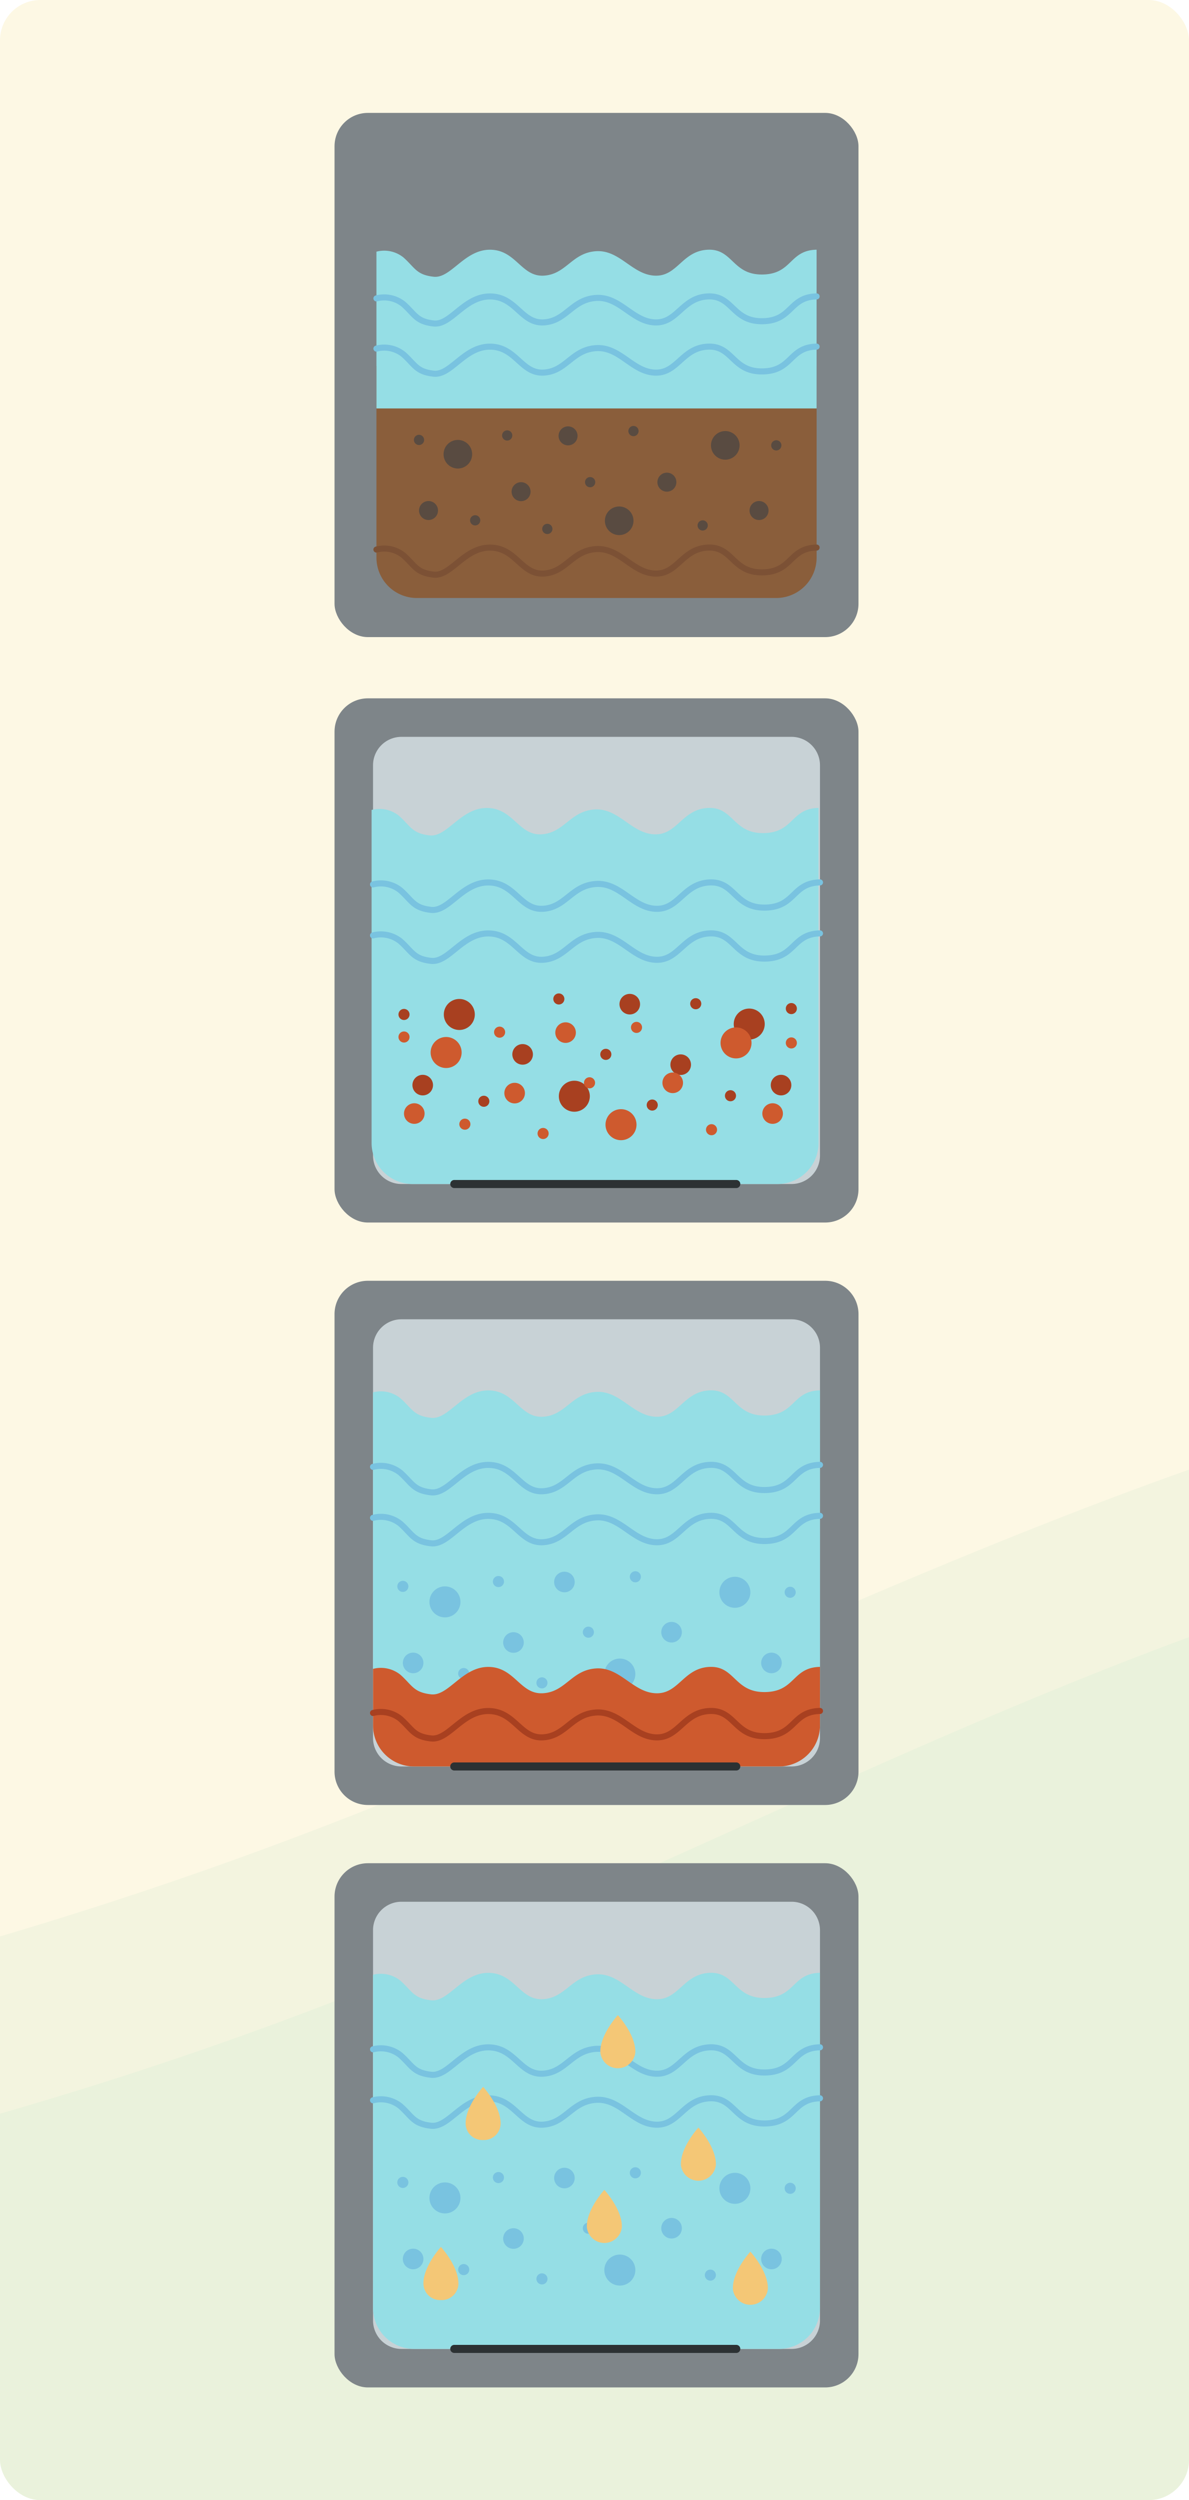 <svg xmlns="http://www.w3.org/2000/svg" xmlns:xlink="http://www.w3.org/1999/xlink" width="295" height="620" viewBox="0 0 295 620">
  <defs>
    <clipPath id="clip-path">
      <rect id="Rectángulo_339886" data-name="Rectángulo 339886" width="295" height="620" rx="10" transform="translate(945 -210)" fill="#ecf7f4"/>
    </clipPath>
    <clipPath id="clip-path-2">
      <rect id="Rectángulo_341227" data-name="Rectángulo 341227" width="129.997" height="564.057" fill="none"/>
    </clipPath>
  </defs>
  <g id="_16" data-name="16" transform="translate(-180 -7699)">
    <rect id="Rectángulo_341228" data-name="Rectángulo 341228" width="295" height="620" rx="10" transform="translate(180 7699)" fill="#fdf8e4"/>
    <g id="Enmascarar_grupo_927225" data-name="Enmascarar grupo 927225" transform="translate(-765 7909)" opacity="0.5" clip-path="url(#clip-path)">
      <g id="Grupo_957582" data-name="Grupo 957582" transform="translate(-78.729 144.139)">
        <path id="Trazado_725166" data-name="Trazado 725166" d="M1281.338,0V262.759H1.15V80.116c39.925-8.714,84-9.753,124.98-4.7,33.387,4.117,65.648,11.48,97.482,20.143.239.078.478.143.734.208,16.182,4.429,32.261,9.195,48.323,14.052,29.274,8.844,58.462,17.974,88.111,25.857,219.953,58.493,471.041,45.519,678.585-35.052C1121.024,68.935,1197.75,26.883,1281.338,0" transform="translate(68.391 41.119)" fill="#34bc85" opacity="0.1"/>
        <path id="Trazado_725167" data-name="Trazado 725167" d="M1350.88,0V267.323H1.15V81.508c42.094-8.866,88.56-9.923,131.77-4.783,35.2,4.188,69.214,11.68,102.777,20.493.252.079.5.145.774.211,17.061,4.505,34.013,9.354,50.948,14.3,30.864,9,61.638,18.286,92.9,26.306,231.9,59.509,496.628,46.31,715.447-35.661C1181.858,70.132,1262.751,27.35,1350.88,0" transform="translate(-1.15)" fill="#34bc85" opacity="0.1"/>
      </g>
    </g>
    <g id="Grupo_965580" data-name="Grupo 965580" transform="translate(263 7727)">
      <g id="Grupo_965580-2" data-name="Grupo 965580" clip-path="url(#clip-path-2)">
        <rect id="Rectángulo_341220" data-name="Rectángulo 341220" width="129.997" height="129.996" rx="8.266" transform="translate(0 145.179)" fill="#7e8589"/>
        <path id="Rectángulo_341221" data-name="Rectángulo 341221" d="M7.05,0h96.79a7.051,7.051,0,0,1,7.051,7.051V103.84a7.052,7.052,0,0,1-7.052,7.052H7.05A7.05,7.05,0,0,1,0,103.842V7.05A7.05,7.05,0,0,1,7.05,0Z" transform="translate(9.553 154.731)" fill="#c8d2d6"/>
        <path id="Trazado_730022" data-name="Trazado 730022" d="M89.737,119.339c-6.423.377-7.553,6.8-13.274,6.53s-8.794-6.582-14.837-6.153-7.452,5.828-13.115,6.153-6.961-6.475-13.488-6.53-9.878,7.286-14.248,6.8-4.7-2.266-7.609-4.856a7.73,7.73,0,0,0-6.8-1.457V202.41a10.184,10.184,0,0,0,10.185,10.185h90.521a10.184,10.184,0,0,0,10.186-10.185V119.324c-6.964.147-6.071,6.166-13.681,6.247s-7.42-6.608-13.84-6.233" transform="translate(2.83 53.029)" fill="#95dee5"/>
        <path id="Trazado_730023" data-name="Trazado 730023" d="M68.571,157.619a3.845,3.845,0,1,0,3.846-3.846,3.847,3.847,0,0,0-3.846,3.846" transform="translate(30.474 68.339)" fill="#a84020"/>
        <path id="Trazado_730024" data-name="Trazado 730024" d="M38.53,170.009a3.844,3.844,0,1,0,3.845-3.846,3.845,3.845,0,0,0-3.845,3.846" transform="translate(17.123 73.845)" fill="#a84020"/>
        <path id="Trazado_730025" data-name="Trazado 730025" d="M18.772,155.971a3.844,3.844,0,1,0,3.844-3.845,3.845,3.845,0,0,0-3.844,3.845" transform="translate(8.343 67.607)" fill="#a84020"/>
        <path id="Trazado_730026" data-name="Trazado 730026" d="M57.694,164.191a2.554,2.554,0,1,0,2.555-2.552,2.555,2.555,0,0,0-2.555,2.552" transform="translate(25.64 71.835)" fill="#a84020"/>
        <path id="Trazado_730027" data-name="Trazado 730027" d="M30.54,162.423a2.554,2.554,0,1,0,2.552-2.552,2.553,2.553,0,0,0-2.552,2.552" transform="translate(13.572 71.049)" fill="#a84020"/>
        <path id="Trazado_730028" data-name="Trazado 730028" d="M61.094,153.366a1.374,1.374,0,1,0,1.375-1.375,1.376,1.376,0,0,0-1.375,1.375" transform="translate(27.151 67.547)" fill="#a84020"/>
        <path id="Trazado_730029" data-name="Trazado 730029" d="M67.061,169.163a1.373,1.373,0,1,0,1.374-1.374,1.373,1.373,0,0,0-1.374,1.374" transform="translate(29.803 74.568)" fill="#a84020"/>
        <path id="Trazado_730030" data-name="Trazado 730030" d="M37.579,152.55a1.373,1.373,0,1,0,1.371-1.375,1.371,1.371,0,0,0-1.371,1.375" transform="translate(16.701 67.184)" fill="#a84020"/>
        <path id="Trazado_730031" data-name="Trazado 730031" d="M45.648,162.062a1.375,1.375,0,1,0,1.378-1.377,1.376,1.376,0,0,0-1.378,1.377" transform="translate(20.287 71.411)" fill="#a84020"/>
        <path id="Trazado_730032" data-name="Trazado 730032" d="M53.621,170.764a1.374,1.374,0,1,0,1.372-1.376,1.373,1.373,0,0,0-1.372,1.376" transform="translate(23.83 75.278)" fill="#a84020"/>
        <path id="Trazado_730033" data-name="Trazado 730033" d="M24.695,170.117a1.372,1.372,0,1,0,1.369-1.377,1.37,1.37,0,0,0-1.369,1.377" transform="translate(10.975 74.99)" fill="#a84020"/>
        <path id="Trazado_730034" data-name="Trazado 730034" d="M10.983,155.211a1.373,1.373,0,1,0,1.372-1.375,1.372,1.372,0,0,0-1.372,1.375" transform="translate(4.881 68.367)" fill="#a84020"/>
        <path id="Trazado_730035" data-name="Trazado 730035" d="M77.515,154.2a1.374,1.374,0,1,0,1.375-1.374,1.376,1.376,0,0,0-1.375,1.374" transform="translate(34.449 67.916)" fill="#a84020"/>
        <path id="Trazado_730036" data-name="Trazado 730036" d="M48.946,153.807a2.552,2.552,0,1,0,2.551-2.555,2.553,2.553,0,0,0-2.551,2.555" transform="translate(21.752 67.218)" fill="#a84020"/>
        <path id="Trazado_730037" data-name="Trazado 730037" d="M13.381,167.7a2.553,2.553,0,1,0,2.554-2.552,2.555,2.555,0,0,0-2.554,2.552" transform="translate(5.947 73.395)" fill="#a84020"/>
        <path id="Trazado_730038" data-name="Trazado 730038" d="M74.933,167.7a2.552,2.552,0,1,0,2.552-2.552,2.551,2.551,0,0,0-2.552,2.552" transform="translate(33.301 73.395)" fill="#a84020"/>
        <path id="Trazado_730039" data-name="Trazado 730039" d="M6.613,132.613a7.73,7.73,0,0,1,6.8,1.457c2.913,2.59,3.238,4.371,7.611,4.858s7.715-6.854,14.245-6.8,7.824,6.852,13.491,6.529,7.068-5.721,13.111-6.15,9.119,5.88,14.84,6.15,6.852-6.15,13.276-6.529,6.231,6.314,13.84,6.233,6.717-6.1,13.679-6.247" transform="translate(2.939 58.713)" fill="none" stroke="#79c3e0" stroke-linecap="round" stroke-linejoin="round" stroke-width="1.503"/>
        <path id="Trazado_730040" data-name="Trazado 730040" d="M6.613,141.366a7.725,7.725,0,0,1,6.8,1.457c2.913,2.59,3.238,4.371,7.611,4.858s7.715-6.852,14.245-6.8,7.824,6.852,13.491,6.529,7.068-5.721,13.111-6.152,9.119,5.882,14.84,6.152,6.852-6.152,13.276-6.529,6.231,6.314,13.84,6.233,6.717-6.1,13.679-6.247" transform="translate(2.939 62.603)" fill="none" stroke="#79c3e0" stroke-linecap="round" stroke-linejoin="round" stroke-width="1.503"/>
        <path id="Trazado_730041" data-name="Trazado 730041" d="M24.2,162.5a3.846,3.846,0,1,1-3.846-3.845A3.847,3.847,0,0,1,24.2,162.5" transform="translate(7.335 70.509)" fill="#ce5a2e"/>
        <path id="Trazado_730042" data-name="Trazado 730042" d="M54.237,174.893a3.845,3.845,0,1,1-3.845-3.845,3.845,3.845,0,0,1,3.845,3.845" transform="translate(20.686 76.016)" fill="#ce5a2e"/>
        <path id="Trazado_730043" data-name="Trazado 730043" d="M73.994,160.855a3.844,3.844,0,1,1-3.844-3.845,3.845,3.845,0,0,1,3.844,3.845" transform="translate(29.467 69.777)" fill="#ce5a2e"/>
        <path id="Trazado_730044" data-name="Trazado 730044" d="M34.276,169.075a2.554,2.554,0,1,1-2.554-2.554,2.555,2.555,0,0,1,2.554,2.554" transform="translate(12.963 74.004)" fill="#ce5a2e"/>
        <path id="Trazado_730045" data-name="Trazado 730045" d="M61.431,167.307a2.554,2.554,0,1,1-2.554-2.552,2.555,2.555,0,0,1,2.554,2.552" transform="translate(25.031 73.219)" fill="#ce5a2e"/>
        <path id="Trazado_730046" data-name="Trazado 730046" d="M30.153,158.248a1.375,1.375,0,1,1-1.377-1.374,1.378,1.378,0,0,1,1.377,1.374" transform="translate(12.178 69.717)" fill="#ce5a2e"/>
        <path id="Trazado_730047" data-name="Trazado 730047" d="M24.186,174.046a1.374,1.374,0,1,1-1.374-1.374,1.374,1.374,0,0,1,1.374,1.374" transform="translate(9.527 76.738)" fill="#ce5a2e"/>
        <path id="Trazado_730048" data-name="Trazado 730048" d="M53.666,157.433a1.373,1.373,0,1,1-1.371-1.375,1.371,1.371,0,0,1,1.371,1.375" transform="translate(22.63 69.354)" fill="#ce5a2e"/>
        <path id="Trazado_730049" data-name="Trazado 730049" d="M45.6,166.946a1.375,1.375,0,1,1-1.378-1.377,1.375,1.375,0,0,1,1.378,1.377" transform="translate(19.042 73.581)" fill="#ce5a2e"/>
        <path id="Trazado_730050" data-name="Trazado 730050" d="M37.625,175.646a1.375,1.375,0,1,1-1.371-1.377,1.372,1.372,0,0,1,1.371,1.377" transform="translate(15.499 77.448)" fill="#ce5a2e"/>
        <path id="Trazado_730051" data-name="Trazado 730051" d="M66.55,175a1.372,1.372,0,1,1-1.371-1.377A1.372,1.372,0,0,1,66.55,175" transform="translate(28.356 77.16)" fill="#ce5a2e"/>
        <path id="Trazado_730052" data-name="Trazado 730052" d="M80.263,160.1a1.374,1.374,0,1,1-1.374-1.375,1.373,1.373,0,0,1,1.374,1.375" transform="translate(34.449 70.537)" fill="#ce5a2e"/>
        <path id="Trazado_730053" data-name="Trazado 730053" d="M13.731,159.08a1.374,1.374,0,1,1-1.375-1.375,1.375,1.375,0,0,1,1.375,1.375" transform="translate(4.881 70.086)" fill="#ce5a2e"/>
        <path id="Trazado_730054" data-name="Trazado 730054" d="M43.025,158.69a2.552,2.552,0,1,1-2.551-2.554,2.553,2.553,0,0,1,2.551,2.554" transform="translate(16.852 69.389)" fill="#ce5a2e"/>
        <path id="Trazado_730055" data-name="Trazado 730055" d="M78.59,172.586a2.553,2.553,0,1,1-2.554-2.554,2.552,2.552,0,0,1,2.554,2.554" transform="translate(32.657 75.565)" fill="#ce5a2e"/>
        <path id="Trazado_730056" data-name="Trazado 730056" d="M17.039,172.584a2.553,2.553,0,1,1-2.552-2.552,2.552,2.552,0,0,1,2.552,2.552" transform="translate(5.303 75.565)" fill="#ce5a2e"/>
        <line id="Línea_295" data-name="Línea 295" x2="69.96" transform="translate(29.714 265.623)" fill="none" stroke="#2c3133" stroke-linecap="round" stroke-linejoin="round" stroke-width="2.004"/>
        <rect id="Rectángulo_341222" data-name="Rectángulo 341222" width="129.997" height="129.996" rx="8.266" transform="translate(0 -0.001)" fill="#7e8589"/>
        <path id="Trazado_730057" data-name="Trazado 730057" d="M7.2,43.44V90.963a10.03,10.03,0,0,0,10.03,10.03h89.149a10.03,10.03,0,0,0,10.03-10.03V43.44Z" transform="translate(3.198 19.305)" fill="#8a5e3b"/>
        <path id="Trazado_730058" data-name="Trazado 730058" d="M7.2,23.975a7.616,7.616,0,0,1,6.7,1.434c2.869,2.551,3.188,4.306,7.492,4.784s7.6-6.748,14.031-6.7,7.706,6.748,13.286,6.429,6.962-5.635,12.913-6.058,8.981,5.791,14.615,6.058S82.979,23.868,89.3,23.5s6.139,6.218,13.631,6.139,6.618-6.009,13.472-6.153V62.855H7.2Z" transform="translate(3.198 10.436)" fill="#95dee5"/>
        <path id="Trazado_730059" data-name="Trazado 730059" d="M7.2,32a7.614,7.614,0,0,1,6.7,1.436c2.869,2.549,3.188,4.3,7.492,4.782s7.6-6.748,14.031-6.7,7.706,6.75,13.286,6.432,6.962-5.636,12.913-6.058S70.6,37.682,76.229,37.95s6.75-6.058,13.073-6.432,6.139,6.22,13.631,6.14,6.618-6.01,13.472-6.153" transform="translate(3.198 14)" fill="none" stroke="#79c3e0" stroke-linecap="round" stroke-linejoin="round" stroke-width="1.503"/>
        <path id="Trazado_730060" data-name="Trazado 730060" d="M7.2,40.618a7.616,7.616,0,0,1,6.7,1.434c2.869,2.551,3.188,4.306,7.492,4.784s7.6-6.748,14.031-6.7,7.706,6.748,13.286,6.429,6.962-5.635,12.913-6.058S70.6,46.3,76.229,46.569s6.75-6.058,13.073-6.429,6.139,6.218,13.631,6.137,6.618-6.009,13.472-6.153" transform="translate(3.198 17.832)" fill="none" stroke="#79c3e0" stroke-linecap="round" stroke-linejoin="round" stroke-width="1.503"/>
        <path id="Trazado_730061" data-name="Trazado 730061" d="M7.2,75.118a7.616,7.616,0,0,1,6.7,1.434c2.869,2.552,3.188,4.306,7.492,4.784s7.6-6.748,14.031-6.7S43.121,81.388,48.7,81.07s6.962-5.636,12.913-6.059S70.6,80.8,76.229,81.07s6.75-6.059,13.073-6.431,6.139,6.218,13.631,6.139,6.618-6.009,13.472-6.155" transform="translate(3.198 33.164)" fill="none" stroke="#7c5135" stroke-linecap="round" stroke-linejoin="round" stroke-width="1.503"/>
        <path id="Trazado_730062" data-name="Trazado 730062" d="M25.823,59.69a3.547,3.547,0,1,1-3.547-3.546,3.548,3.548,0,0,1,3.547,3.546" transform="translate(8.323 24.951)" fill="#594b41"/>
        <path id="Trazado_730063" data-name="Trazado 730063" d="M53.534,71.119a3.547,3.547,0,1,1-3.546-3.547,3.547,3.547,0,0,1,3.546,3.547" transform="translate(20.639 30.03)" fill="#594b41"/>
        <path id="Trazado_730064" data-name="Trazado 730064" d="M71.757,58.171a3.547,3.547,0,1,1-3.546-3.546,3.546,3.546,0,0,1,3.546,3.546" transform="translate(28.737 24.276)" fill="#594b41"/>
        <path id="Trazado_730065" data-name="Trazado 730065" d="M35.121,65.753A2.354,2.354,0,1,1,32.765,63.4a2.355,2.355,0,0,1,2.356,2.354" transform="translate(13.516 28.175)" fill="#594b41"/>
        <path id="Trazado_730066" data-name="Trazado 730066" d="M60.168,64.123a2.354,2.354,0,1,1-2.354-2.356,2.355,2.355,0,0,1,2.354,2.356" transform="translate(24.647 27.45)" fill="#594b41"/>
        <path id="Trazado_730067" data-name="Trazado 730067" d="M31.317,55.768A1.268,1.268,0,1,1,30.049,54.5a1.268,1.268,0,0,1,1.268,1.268" transform="translate(12.791 24.221)" fill="#594b41"/>
        <path id="Trazado_730068" data-name="Trazado 730068" d="M25.815,70.339a1.267,1.267,0,1,1-1.267-1.267,1.268,1.268,0,0,1,1.267,1.267" transform="translate(10.346 30.697)" fill="#594b41"/>
        <path id="Trazado_730069" data-name="Trazado 730069" d="M53.008,55.015a1.267,1.267,0,1,1-1.267-1.268,1.267,1.267,0,0,1,1.267,1.268" transform="translate(22.431 23.886)" fill="#594b41"/>
        <path id="Trazado_730070" data-name="Trazado 730070" d="M45.564,63.788A1.268,1.268,0,1,1,44.3,62.52a1.268,1.268,0,0,1,1.268,1.268" transform="translate(19.122 27.785)" fill="#594b41"/>
        <path id="Trazado_730071" data-name="Trazado 730071" d="M38.211,71.814a1.268,1.268,0,1,1-1.268-1.268,1.27,1.27,0,0,1,1.268,1.268" transform="translate(15.854 31.352)" fill="#594b41"/>
        <path id="Trazado_730072" data-name="Trazado 730072" d="M64.893,71.217a1.267,1.267,0,1,1-1.267-1.268,1.267,1.267,0,0,1,1.267,1.268" transform="translate(27.713 31.086)" fill="#594b41"/>
        <path id="Trazado_730073" data-name="Trazado 730073" d="M77.539,57.47A1.267,1.267,0,1,1,76.272,56.2a1.266,1.266,0,0,1,1.267,1.267" transform="translate(33.333 24.977)" fill="#594b41"/>
        <path id="Trazado_730074" data-name="Trazado 730074" d="M16.171,56.534A1.267,1.267,0,1,1,14.9,55.266a1.267,1.267,0,0,1,1.267,1.268" transform="translate(6.06 24.561)" fill="#594b41"/>
        <path id="Trazado_730075" data-name="Trazado 730075" d="M43.193,56.173a2.354,2.354,0,1,1-2.356-2.353,2.354,2.354,0,0,1,2.356,2.353" transform="translate(17.103 23.918)" fill="#594b41"/>
        <path id="Trazado_730076" data-name="Trazado 730076" d="M76,68.993a2.355,2.355,0,1,1-2.356-2.356A2.355,2.355,0,0,1,76,68.993" transform="translate(31.68 29.614)" fill="#594b41"/>
        <path id="Trazado_730077" data-name="Trazado 730077" d="M19.223,68.99a2.354,2.354,0,1,1-2.354-2.353,2.356,2.356,0,0,1,2.354,2.353" transform="translate(6.45 29.614)" fill="#594b41"/>
        <path id="Rectángulo_341223" data-name="Rectángulo 341223" d="M8.266,0H121.731A8.266,8.266,0,0,1,130,8.266V121.731A8.266,8.266,0,0,1,121.731,130H8.267A8.267,8.267,0,0,1,0,121.73V8.266A8.266,8.266,0,0,1,8.266,0Z" transform="translate(0 289.618)" fill="#7e8589"/>
        <path id="Rectángulo_341224" data-name="Rectángulo 341224" d="M7.051,0h96.791a7.05,7.05,0,0,1,7.05,7.05v96.791a7.052,7.052,0,0,1-7.052,7.052H7.052A7.052,7.052,0,0,1,0,103.841V7.051A7.051,7.051,0,0,1,7.051,0Z" transform="translate(9.553 299.17)" fill="#c8d2d6"/>
        <path id="Trazado_730078" data-name="Trazado 730078" d="M89.985,219.337c-6.422.378-7.554,6.8-13.274,6.53s-8.8-6.582-14.84-6.152-7.449,5.828-13.114,6.152-6.962-6.475-13.489-6.53-9.875,7.286-14.248,6.8-4.7-2.266-7.608-4.856a7.73,7.73,0,0,0-6.8-1.457v82.586A10.184,10.184,0,0,0,16.8,312.594H107.32a10.186,10.186,0,0,0,10.186-10.185V219.322c-6.965.147-6.072,6.166-13.683,6.247s-7.419-6.608-13.839-6.233" transform="translate(2.939 97.469)" fill="#95dee5"/>
        <path id="Trazado_730079" data-name="Trazado 730079" d="M23.993,256.824a3.844,3.844,0,1,1-3.845-3.846,3.845,3.845,0,0,1,3.845,3.846" transform="translate(7.246 112.427)" fill="#79c3e0"/>
        <path id="Trazado_730080" data-name="Trazado 730080" d="M54.036,269.216a3.844,3.844,0,1,1-3.844-3.846,3.845,3.845,0,0,1,3.844,3.846" transform="translate(20.597 117.934)" fill="#79c3e0"/>
        <path id="Trazado_730081" data-name="Trazado 730081" d="M73.794,255.176a3.844,3.844,0,1,1-3.842-3.846,3.844,3.844,0,0,1,3.842,3.846" transform="translate(29.378 111.695)" fill="#79c3e0"/>
        <path id="Trazado_730082" data-name="Trazado 730082" d="M34.076,263.4a2.554,2.554,0,1,1-2.554-2.554,2.552,2.552,0,0,1,2.554,2.554" transform="translate(12.874 115.922)" fill="#79c3e0"/>
        <path id="Trazado_730083" data-name="Trazado 730083" d="M61.231,261.628a2.554,2.554,0,1,1-2.554-2.552,2.554,2.554,0,0,1,2.554,2.552" transform="translate(24.942 115.137)" fill="#79c3e0"/>
        <path id="Trazado_730084" data-name="Trazado 730084" d="M29.954,252.57a1.376,1.376,0,1,1-1.378-1.375,1.38,1.38,0,0,1,1.378,1.375" transform="translate(12.089 111.635)" fill="#79c3e0"/>
        <path id="Trazado_730085" data-name="Trazado 730085" d="M23.988,268.368a1.376,1.376,0,1,1-1.374-1.374,1.377,1.377,0,0,1,1.374,1.374" transform="translate(9.438 118.656)" fill="#79c3e0"/>
        <path id="Trazado_730086" data-name="Trazado 730086" d="M53.466,251.754A1.373,1.373,0,1,1,52.1,250.38a1.371,1.371,0,0,1,1.371,1.374" transform="translate(22.541 111.272)" fill="#79c3e0"/>
        <path id="Trazado_730087" data-name="Trazado 730087" d="M45.4,261.267a1.375,1.375,0,1,1-1.378-1.377,1.376,1.376,0,0,1,1.378,1.377" transform="translate(18.954 115.499)" fill="#79c3e0"/>
        <path id="Trazado_730088" data-name="Trazado 730088" d="M37.425,269.969a1.374,1.374,0,1,1-1.374-1.377,1.373,1.373,0,0,1,1.374,1.377" transform="translate(15.41 119.366)" fill="#79c3e0"/>
        <path id="Trazado_730089" data-name="Trazado 730089" d="M66.351,269.321a1.372,1.372,0,1,1-1.372-1.376,1.373,1.373,0,0,1,1.372,1.376" transform="translate(28.268 119.078)" fill="#79c3e0"/>
        <path id="Trazado_730090" data-name="Trazado 730090" d="M80.062,254.416a1.373,1.373,0,1,1-1.369-1.375,1.372,1.372,0,0,1,1.369,1.375" transform="translate(34.36 112.455)" fill="#79c3e0"/>
        <path id="Trazado_730091" data-name="Trazado 730091" d="M13.532,253.4a1.374,1.374,0,1,1-1.375-1.374,1.377,1.377,0,0,1,1.375,1.374" transform="translate(4.792 112.004)" fill="#79c3e0"/>
        <path id="Trazado_730092" data-name="Trazado 730092" d="M42.826,253.012a2.552,2.552,0,1,1-2.551-2.554,2.554,2.554,0,0,1,2.551,2.554" transform="translate(16.764 111.307)" fill="#79c3e0"/>
        <path id="Trazado_730093" data-name="Trazado 730093" d="M78.39,266.906a2.553,2.553,0,1,1-2.554-2.552,2.554,2.554,0,0,1,2.554,2.552" transform="translate(32.568 117.483)" fill="#79c3e0"/>
        <path id="Trazado_730094" data-name="Trazado 730094" d="M16.839,266.906a2.552,2.552,0,1,1-2.552-2.552,2.552,2.552,0,0,1,2.552,2.552" transform="translate(5.215 117.483)" fill="#79c3e0"/>
        <path id="Trazado_730095" data-name="Trazado 730095" d="M89.985,266.811c-6.422.377-7.554,6.8-13.274,6.529s-8.8-6.582-14.84-6.152-7.449,5.828-13.114,6.152-6.962-6.474-13.489-6.529-9.875,7.286-14.248,6.8-4.7-2.268-7.608-4.856a7.725,7.725,0,0,0-6.8-1.457v14.014A10.184,10.184,0,0,0,16.8,291.5H107.32a10.186,10.186,0,0,0,10.186-10.185V266.8c-6.965.146-6.072,6.166-13.683,6.247s-7.419-6.61-13.839-6.233" transform="translate(2.939 118.568)" fill="#ce5a2e"/>
        <path id="Trazado_730096" data-name="Trazado 730096" d="M6.613,274.867a7.73,7.73,0,0,1,6.8,1.457c2.912,2.59,3.237,4.372,7.611,4.858s7.713-6.852,14.243-6.8,7.826,6.852,13.491,6.527,7.069-5.72,13.112-6.152,9.117,5.882,14.84,6.152,6.852-6.152,13.276-6.527,6.231,6.314,13.84,6.231,6.717-6.1,13.68-6.247" transform="translate(2.939 121.933)" fill="none" stroke="#a84020" stroke-linecap="round" stroke-linejoin="round" stroke-width="1.503"/>
        <path id="Trazado_730097" data-name="Trazado 730097" d="M6.613,232.612a7.73,7.73,0,0,1,6.8,1.457c2.912,2.59,3.237,4.371,7.611,4.858s7.713-6.854,14.243-6.8,7.826,6.852,13.491,6.529,7.069-5.721,13.112-6.15,9.117,5.88,14.84,6.15,6.852-6.15,13.276-6.529,6.231,6.314,13.84,6.233,6.717-6.1,13.68-6.247" transform="translate(2.939 103.154)" fill="none" stroke="#79c3e0" stroke-linecap="round" stroke-linejoin="round" stroke-width="1.503"/>
        <path id="Trazado_730098" data-name="Trazado 730098" d="M6.613,241.365a7.73,7.73,0,0,1,6.8,1.457c2.912,2.59,3.237,4.372,7.611,4.858s7.713-6.852,14.243-6.8,7.826,6.852,13.491,6.529,7.069-5.721,13.112-6.153,9.117,5.882,14.84,6.153,6.852-6.153,13.276-6.529,6.231,6.314,13.84,6.233,6.717-6.1,13.68-6.249" transform="translate(2.939 107.044)" fill="none" stroke="#79c3e0" stroke-linecap="round" stroke-linejoin="round" stroke-width="1.503"/>
        <line id="Línea_296" data-name="Línea 296" x2="69.963" transform="translate(29.712 410.064)" fill="none" stroke="#2c3133" stroke-linecap="round" stroke-linejoin="round" stroke-width="2.004"/>
        <rect id="Rectángulo_341225" data-name="Rectángulo 341225" width="129.997" height="129.997" rx="8.266" transform="translate(0 434.06)" fill="#7e8589"/>
        <path id="Rectángulo_341226" data-name="Rectángulo 341226" d="M7.049,0h96.793a7.049,7.049,0,0,1,7.049,7.049v96.8a7.049,7.049,0,0,1-7.049,7.049H7.051A7.051,7.051,0,0,1,0,103.842V7.049A7.049,7.049,0,0,1,7.049,0Z" transform="translate(9.554 443.611)" fill="#c8d2d6"/>
        <path id="Trazado_730099" data-name="Trazado 730099" d="M89.986,319.338c-6.423.376-7.554,6.8-13.277,6.527s-8.794-6.581-14.837-6.152-7.45,5.828-13.114,6.152-6.961-6.474-13.489-6.527-9.877,7.284-14.248,6.8-4.7-2.271-7.608-4.858a7.722,7.722,0,0,0-6.8-1.459v82.589A10.184,10.184,0,0,0,16.8,412.593h90.524A10.183,10.183,0,0,0,117.5,402.412V319.323c-6.964.144-6.069,6.165-13.681,6.246s-7.417-6.607-13.837-6.231" transform="translate(2.939 141.911)" fill="#95dee5"/>
        <path id="Trazado_730100" data-name="Trazado 730100" d="M23.994,359.155a3.845,3.845,0,1,1-3.845-3.845,3.844,3.844,0,0,1,3.845,3.845" transform="translate(7.246 157.905)" fill="#79c3e0"/>
        <path id="Trazado_730101" data-name="Trazado 730101" d="M54.037,371.549a3.845,3.845,0,1,1-3.845-3.851,3.843,3.843,0,0,1,3.845,3.851" transform="translate(20.597 163.41)" fill="#79c3e0"/>
        <path id="Trazado_730102" data-name="Trazado 730102" d="M73.8,357.505a3.845,3.845,0,1,1-3.844-3.842,3.843,3.843,0,0,1,3.844,3.842" transform="translate(29.378 157.173)" fill="#79c3e0"/>
        <path id="Trazado_730103" data-name="Trazado 730103" d="M34.076,365.729a2.554,2.554,0,1,1-2.552-2.554,2.555,2.555,0,0,1,2.552,2.554" transform="translate(12.874 161.4)" fill="#79c3e0"/>
        <path id="Trazado_730104" data-name="Trazado 730104" d="M61.232,363.961a2.554,2.554,0,1,1-2.554-2.554,2.554,2.554,0,0,1,2.554,2.554" transform="translate(24.943 160.614)" fill="#79c3e0"/>
        <path id="Trazado_730105" data-name="Trazado 730105" d="M29.952,354.9a1.375,1.375,0,1,1-1.375-1.374,1.375,1.375,0,0,1,1.375,1.374" transform="translate(12.089 157.112)" fill="#79c3e0"/>
        <path id="Trazado_730106" data-name="Trazado 730106" d="M23.987,370.7a1.375,1.375,0,1,1-1.374-1.374,1.377,1.377,0,0,1,1.374,1.374" transform="translate(9.438 164.134)" fill="#79c3e0"/>
        <path id="Trazado_730107" data-name="Trazado 730107" d="M53.468,354.086A1.374,1.374,0,1,1,52.1,352.71a1.372,1.372,0,0,1,1.372,1.376" transform="translate(22.541 156.749)" fill="#79c3e0"/>
        <path id="Trazado_730108" data-name="Trazado 730108" d="M45.4,363.6a1.376,1.376,0,1,1-1.379-1.379A1.377,1.377,0,0,1,45.4,363.6" transform="translate(18.954 160.976)" fill="#79c3e0"/>
        <path id="Trazado_730109" data-name="Trazado 730109" d="M37.426,372.3a1.374,1.374,0,1,1-1.374-1.377,1.371,1.371,0,0,1,1.374,1.377" transform="translate(15.411 164.843)" fill="#79c3e0"/>
        <path id="Trazado_730110" data-name="Trazado 730110" d="M66.351,371.654a1.372,1.372,0,1,1-1.371-1.377,1.369,1.369,0,0,1,1.371,1.377" transform="translate(28.268 164.556)" fill="#79c3e0"/>
        <path id="Trazado_730111" data-name="Trazado 730111" d="M80.063,356.746a1.374,1.374,0,1,1-1.372-1.374,1.373,1.373,0,0,1,1.372,1.374" transform="translate(34.36 157.932)" fill="#79c3e0"/>
        <path id="Trazado_730112" data-name="Trazado 730112" d="M13.531,355.733a1.374,1.374,0,1,1-1.374-1.374,1.373,1.373,0,0,1,1.374,1.374" transform="translate(4.792 157.482)" fill="#79c3e0"/>
        <path id="Trazado_730113" data-name="Trazado 730113" d="M42.825,355.341a2.552,2.552,0,1,1-2.551-2.551,2.552,2.552,0,0,1,2.551,2.551" transform="translate(16.763 156.785)" fill="#79c3e0"/>
        <path id="Trazado_730114" data-name="Trazado 730114" d="M78.391,369.24a2.554,2.554,0,1,1-2.555-2.554,2.554,2.554,0,0,1,2.555,2.554" transform="translate(32.568 162.96)" fill="#79c3e0"/>
        <path id="Trazado_730115" data-name="Trazado 730115" d="M16.839,369.24a2.552,2.552,0,1,1-2.552-2.554,2.552,2.552,0,0,1,2.552,2.554" transform="translate(5.215 162.96)" fill="#79c3e0"/>
        <path id="Trazado_730116" data-name="Trazado 730116" d="M6.614,332.613a7.737,7.737,0,0,1,6.8,1.456c2.912,2.59,3.237,4.372,7.609,4.858s7.715-6.852,14.245-6.8,7.824,6.855,13.491,6.532,7.069-5.721,13.112-6.153,9.119,5.885,14.838,6.153,6.854-6.153,13.277-6.532,6.231,6.316,13.84,6.236,6.717-6.1,13.679-6.25" transform="translate(2.939 147.594)" fill="none" stroke="#79c3e0" stroke-linecap="round" stroke-linejoin="round" stroke-width="1.503"/>
        <path id="Trazado_730117" data-name="Trazado 730117" d="M6.614,341.367a7.727,7.727,0,0,1,6.8,1.456c2.912,2.59,3.237,4.372,7.609,4.855s7.715-6.852,14.245-6.8,7.824,6.855,13.491,6.529,7.069-5.718,13.112-6.15,9.119,5.882,14.838,6.15,6.854-6.15,13.277-6.529,6.231,6.316,13.84,6.236,6.717-6.1,13.679-6.247" transform="translate(2.939 151.484)" fill="none" stroke="#79c3e0" stroke-linecap="round" stroke-linejoin="round" stroke-width="1.503"/>
        <line id="Línea_297" data-name="Línea 297" x2="69.963" transform="translate(29.713 554.504)" fill="none" stroke="#2c3133" stroke-linecap="round" stroke-linejoin="round" stroke-width="2.004"/>
        <path id="Trazado_730118" data-name="Trazado 730118" d="M26.859,338.909s-4.494,4.878-4.339,9.27a4.137,4.137,0,0,0,4.339,3.9,4.136,4.136,0,0,0,4.338-3.9c.156-4.392-4.338-9.27-4.338-9.27" transform="translate(10.007 150.616)" fill="#f4c776"/>
        <path id="Trazado_730119" data-name="Trazado 730119" d="M50,326.591s-4.5,4.878-4.34,9.267a4.363,4.363,0,0,0,8.677,0c.155-4.39-4.336-9.267-4.336-9.267" transform="translate(20.291 145.142)" fill="#f4c776"/>
        <path id="Trazado_730120" data-name="Trazado 730120" d="M63.836,345.9s-4.5,4.878-4.339,9.27a4.363,4.363,0,0,0,8.677,0c.156-4.392-4.338-9.27-4.338-9.27" transform="translate(26.44 153.722)" fill="#f4c776"/>
        <path id="Trazado_730121" data-name="Trazado 730121" d="M47.684,356.591s-4.494,4.875-4.339,9.265a4.363,4.363,0,0,0,8.677,0c.156-4.39-4.338-9.265-4.338-9.265" transform="translate(19.261 158.474)" fill="#f4c776"/>
        <path id="Trazado_730122" data-name="Trazado 730122" d="M19.61,366.39s-4.494,4.881-4.339,9.267a4.137,4.137,0,0,0,4.339,3.9,4.137,4.137,0,0,0,4.338-3.9c.155-4.387-4.338-9.267-4.338-9.267" transform="translate(6.785 162.829)" fill="#f4c776"/>
        <path id="Trazado_730123" data-name="Trazado 730123" d="M72.765,367.2s-4.5,4.878-4.339,9.267a4.362,4.362,0,0,0,8.677,0c.155-4.39-4.338-9.267-4.338-9.267" transform="translate(30.408 163.187)" fill="#f4c776"/>
      </g>
    </g>
  </g>
</svg>
